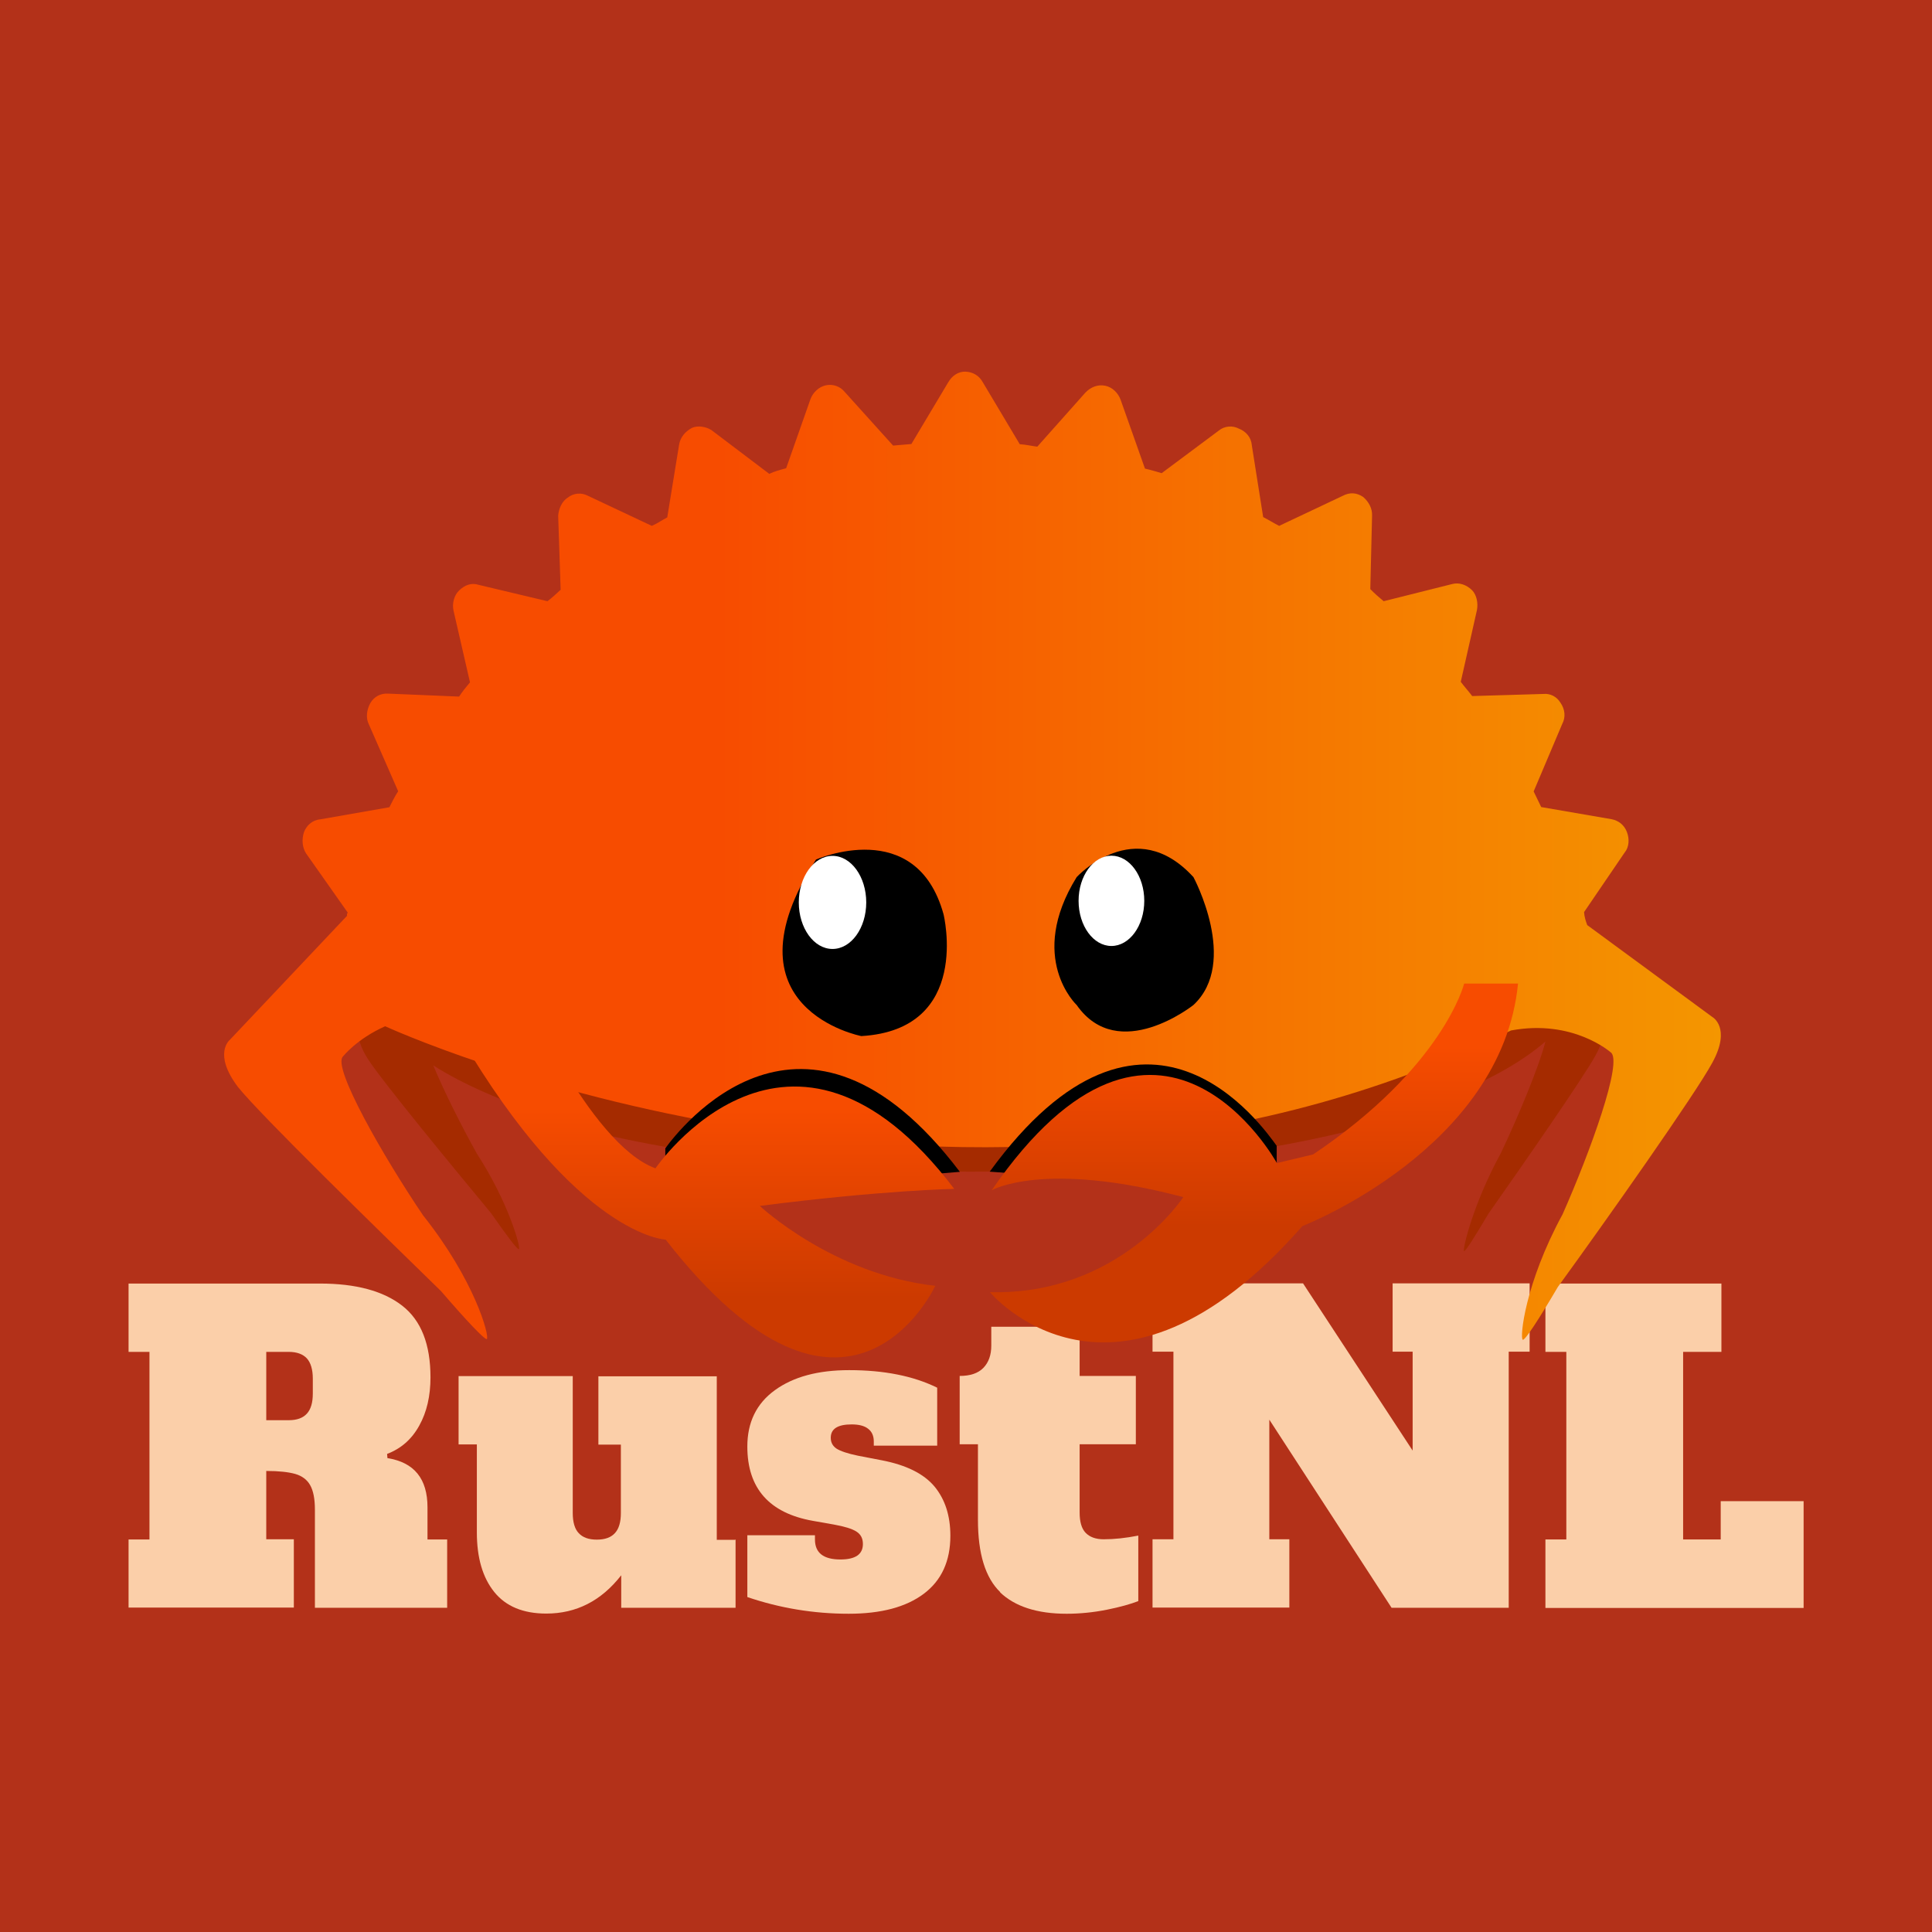 <?xml version="1.0" encoding="UTF-8"?>
<svg id="Laag_1" data-name="Laag 1" xmlns="http://www.w3.org/2000/svg" xmlns:xlink="http://www.w3.org/1999/xlink" viewBox="0 0 110 110">
  <defs>
    <style>
      .cls-1 {
        fill: url(#Naamloos_verloop_2);
      }

      .cls-2 {
        fill: url(#Naamloos_verloop_3);
      }

      .cls-3 {
        fill: #fff;
      }

      .cls-4 {
        fill: #fbcfa9;
      }

      .cls-5 {
        fill: #b33119;
      }

      .cls-6 {
        fill: #a52b00;
      }

      .cls-7 {
        fill: url(#Naamloos_verloop_3-2);
      }
    </style>
    <linearGradient id="Naamloos_verloop_2" data-name="Naamloos verloop 2" x1="177.97" y1="10.04" x2="263.2" y2="10.04" gradientTransform="translate(-165.21 38.67)" gradientUnits="userSpaceOnUse">
      <stop offset="0" stop-color="#f74c00"/>
      <stop offset=".33" stop-color="#f74c00"/>
      <stop offset="1" stop-color="#f49600"/>
    </linearGradient>
    <linearGradient id="Naamloos_verloop_3" data-name="Naamloos verloop 3" x1="-662.65" y1="505.95" x2="-662.59" y2="505.95" gradientTransform="translate(152166.76 -199125.61) rotate(-90) scale(300.61 -300.61)" gradientUnits="userSpaceOnUse">
      <stop offset="0" stop-color="#cc3a00"/>
      <stop offset=".15" stop-color="#cc3a00"/>
      <stop offset=".74" stop-color="#f74c00"/>
      <stop offset="1" stop-color="#f74c00"/>
    </linearGradient>
    <linearGradient id="Naamloos_verloop_3-2" data-name="Naamloos verloop 3" x1="-662.44" y1="504.39" x2="-662.37" y2="504.39" gradientTransform="translate(135668.71 -178052.68) rotate(-90) scale(268.9 -268.9)" xlink:href="#Naamloos_verloop_3"/>
  </defs>
  <rect class="cls-5" width="110" height="110"/>
  <g>
    <path class="cls-4" d="m7.32,87.65h1.19v-10.68h-1.19v-3.89h10.9c2.04,0,3.6.42,4.68,1.26,1.08.84,1.61,2.2,1.61,4.08,0,1.06-.21,1.98-.64,2.75-.43.78-1.04,1.31-1.83,1.61l.02.24c1.52.24,2.28,1.17,2.28,2.8v1.83h1.12v3.89h-7.53v-5.58c0-.62-.09-1.08-.27-1.4-.18-.32-.47-.53-.85-.64-.39-.11-.94-.17-1.65-.17v3.89h1.57v3.89H7.32v-3.89Zm9.12-6.79c.46,0,.8-.12,1.03-.37.23-.25.34-.63.34-1.15v-.85c0-.52-.12-.91-.34-1.15s-.57-.37-1.03-.37h-1.28v3.89h1.28Z"/>
    <path class="cls-4" d="m41.88,87.65v3.89h-6.51v-1.85c-1.14,1.46-2.56,2.18-4.27,2.18-1.31,0-2.3-.41-2.96-1.23-.66-.82-.99-1.95-.99-3.39v-5.01h-1.04v-3.89h6.5v7.79c0,.52.11.91.34,1.15.23.25.57.37,1.03.37s.8-.12,1.03-.37c.23-.25.34-.63.34-1.15v-3.89h-1.28v-3.89h6.74v9.31h1.04Z"/>
    <path class="cls-4" d="m42.55,90.92v-3.51h3.85v.24c0,.76.48,1.14,1.45,1.14.85,0,1.28-.29,1.28-.88,0-.32-.12-.55-.37-.71-.25-.16-.68-.29-1.29-.4l-1.19-.21c-2.48-.44-3.73-1.85-3.73-4.23,0-1.38.52-2.45,1.57-3.21s2.45-1.14,4.23-1.14c1.98,0,3.65.33,5.01,1v3.3h-3.61v-.24c0-.32-.11-.56-.32-.72-.21-.17-.53-.25-.94-.25-.79,0-1.19.25-1.19.76,0,.27.11.47.33.62.22.14.63.28,1.21.4l1.35.26c1.41.27,2.41.77,3.02,1.5.6.73.9,1.66.9,2.8,0,1.44-.5,2.54-1.51,3.3s-2.43,1.14-4.28,1.14c-1.99,0-3.92-.32-5.77-.95Z"/>
    <path class="cls-4" d="m56.95,90.65c-.85-.82-1.27-2.19-1.27-4.12v-4.3h-1.04v-3.89c.6,0,1.05-.15,1.35-.46.3-.31.45-.73.45-1.27v-1.07h5.03v2.8h3.2v3.89h-3.2v3.89c0,.52.11.91.34,1.15s.57.37,1.03.37c.6,0,1.26-.07,1.97-.21v3.73c-.44.17-1.04.34-1.79.49-.75.15-1.52.23-2.29.23-1.68,0-2.94-.41-3.79-1.22Z"/>
    <path class="cls-4" d="m79.3,73.07h7.79v3.89h-1.19v14.58h-6.67l-6.96-10.71v6.81h1.14v3.89h-7.79v-3.89h1.19v-10.68h-1.19v-3.89h8.57l6.24,9.52v-5.63h-1.14v-3.89Z"/>
    <path class="cls-4" d="m87.99,91.54v-3.89h1.19v-10.68h-1.19v-3.89h10.02v3.89h-2.18v10.68h2.14v-2.18h4.72v6.08h-14.7Z"/>
  </g>
  <g id="Layer-1">
    <path class="cls-6" d="m55.18,45.34c-9.27,0-17.69,1.11-23.92,2.93v15.51c6.23,1.82,14.65,2.93,23.92,2.93,10.61,0,20.1-1.46,26.48-3.76v-13.85c-6.38-2.3-15.87-3.76-26.48-3.76"/>
    <path class="cls-6" d="m91.21,57.94l-1.09-2.25c0-.09.01-.17.01-.26,0-2.55-2.65-4.9-7.12-6.79v13.57c2.08-.88,3.77-1.86,4.98-2.91-.36,1.43-1.57,4.32-2.54,6.36-1.59,2.91-2.17,5.44-2.1,5.57.05.08.59-.76,1.39-2.12,1.87-2.66,5.4-7.73,6.11-9.03.8-1.47.35-2.14.35-2.14"/>
    <path class="cls-6" d="m20.91,55.59c0,.49.1.98.29,1.45l-.65,1.16s-.52.68.4,2.1c.81,1.26,4.86,6.18,7,8.76.92,1.32,1.54,2.14,1.6,2.06.09-.12-.57-2.61-2.4-5.44-.85-1.52-1.87-3.54-2.48-5.02,1.7,1.08,3.94,2.06,6.59,2.9v-15.93c-6.39,2.03-10.35,4.85-10.35,7.97"/>
    <path class="cls-1" d="m54.01,21.73l-2.12,3.55-1.04.09-2.76-3.06c-.26-.32-.68-.46-1.08-.37-.4.09-.72.41-.86.77l-1.39,3.95c-.34.09-.68.18-.96.32l-3.29-2.49c-.31-.2-.78-.28-1.11-.13-.39.21-.65.52-.73.93l-.68,4.17c-.28.14-.55.34-.88.48l-3.63-1.71c-.37-.2-.83-.16-1.15.1-.33.2-.52.63-.55,1.03l.14,4.22c-.21.19-.48.45-.75.65l-3.91-.93c-.42-.14-.81.01-1.13.33-.27.26-.4.73-.31,1.13l.94,4.09c-.21.25-.42.5-.62.81l-4.07-.17c-.41-.02-.79.19-.99.55-.2.37-.27.84-.07,1.22l1.66,3.79c-.2.31-.35.61-.5.91l-3.94.69c-.46.04-.78.36-.92.72-.14.42-.1.88.11,1.21l2.38,3.38c-.05.06-.05.12-.04.18l-6.68,7.07s-.97.78.47,2.68c1.3,1.62,8.01,8.16,11.56,11.62,1.48,1.72,2.5,2.79,2.61,2.73.16-.19-.7-3.36-3.63-7.04-2.26-3.34-5.2-8.47-4.56-9.05,0,0,.78-1,2.4-1.72h0q-.06-.05,0,0s33.27,15.34,64.1.24c3.53-.66,5.67,1.24,5.67,1.24.74.46-1.18,5.72-2.73,9.22-2.15,3.95-2.45,7.05-2.27,7.15.12.05.89-1.12,2-3.01,2.74-3.77,7.84-11,8.79-12.76,1.1-2.01,0-2.61,0-2.61l-7.12-5.23c-.08-.22-.16-.45-.18-.74l2.31-3.39c.26-.31.28-.78.13-1.17s-.46-.65-.88-.73l-4-.69c-.14-.28-.29-.61-.43-.89l1.63-3.85c.2-.37.16-.83-.11-1.21-.2-.33-.57-.53-.97-.49l-4.05.12c-.2-.27-.45-.54-.65-.81l.92-4.08c.08-.41-.02-.87-.27-1.13-.32-.32-.74-.46-1.13-.36l-3.91.98c-.25-.21-.5-.42-.76-.69l.1-4.18c.02-.41-.19-.79-.5-1.06-.37-.26-.78-.28-1.17-.07l-3.62,1.71c-.3-.15-.61-.35-.91-.5l-.65-4.11c-.04-.46-.36-.78-.72-.92-.37-.2-.83-.16-1.15.1l-3.26,2.43c-.3-.09-.6-.18-.95-.26l-1.39-3.93c-.15-.39-.47-.71-.88-.79-.41-.08-.81.07-1.12.39l-2.74,3.08c-.29-.03-.65-.12-1-.14l-2.1-3.52c-.21-.39-.57-.59-.98-.61-.41-.02-.79.24-.99.61ZM21.94,58.44h0Z"/>
    <path d="m43.94,67.78c-.13-.11-.19-.17-.19-.17l10.9-.89c-8.89-11.73-16.01-2.38-16.77-1.34v2.41h6.06Z"/>
    <path d="m66.63,67.65c.13-.11.19-.17.19-.17l-10.47-.77c8.89-12.21,15.58-2.51,16.34-1.47v2.41s-6.06,0-6.06,0Z"/>
    <path class="cls-2" d="m83.36,56.01s-1.18,4.74-8.6,9.72l-2.06.49s-6.72-12.26-16.24,1.55c0,0,2.96-1.72,10.91.39,0,0-3.66,5.6-11.01,5.41,0,0,7.05,8.48,17.79-3.76,0,0,11.36-4.39,12.28-13.81h-3.06Z"/>
    <path d="m61.3,49.94s3.32-3.64,6.65,0c0,0,2.61,4.85,0,7.28,0,0-4.27,3.4-6.65,0,0,0-2.85-2.67,0-7.28"/>
    <path class="cls-3" d="m65.15,51.29c0,1.42-.84,2.57-1.87,2.57s-1.87-1.15-1.87-2.57c0-1.42.84-2.57,1.87-2.57,1.03,0,1.87,1.15,1.87,2.57"/>
    <path d="m46.46,48.94s5.7-2.52,7.26,3.11c0,0,1.63,6.57-4.68,6.94,0,0-8.05-1.55-2.58-10.05"/>
    <path class="cls-3" d="m49.32,51.38c0,1.46-.86,2.65-1.92,2.65s-1.92-1.19-1.92-2.65.86-2.65,1.92-2.65,1.92,1.19,1.92,2.65"/>
    <path class="cls-7" d="m37.9,70.58c10.41,13.36,15.35,2.63,15.35,2.63-5.85-.66-9.99-4.55-9.99-4.55,7.02-.9,11.07-.97,11.07-.97-9.39-12.39-17.01-1.17-17.01-1.17-1.9-.69-3.86-3.34-5.3-5.79l-5.83-1.72c6.71,11.4,11.71,11.57,11.71,11.57Z"/>
  </g>
</svg>